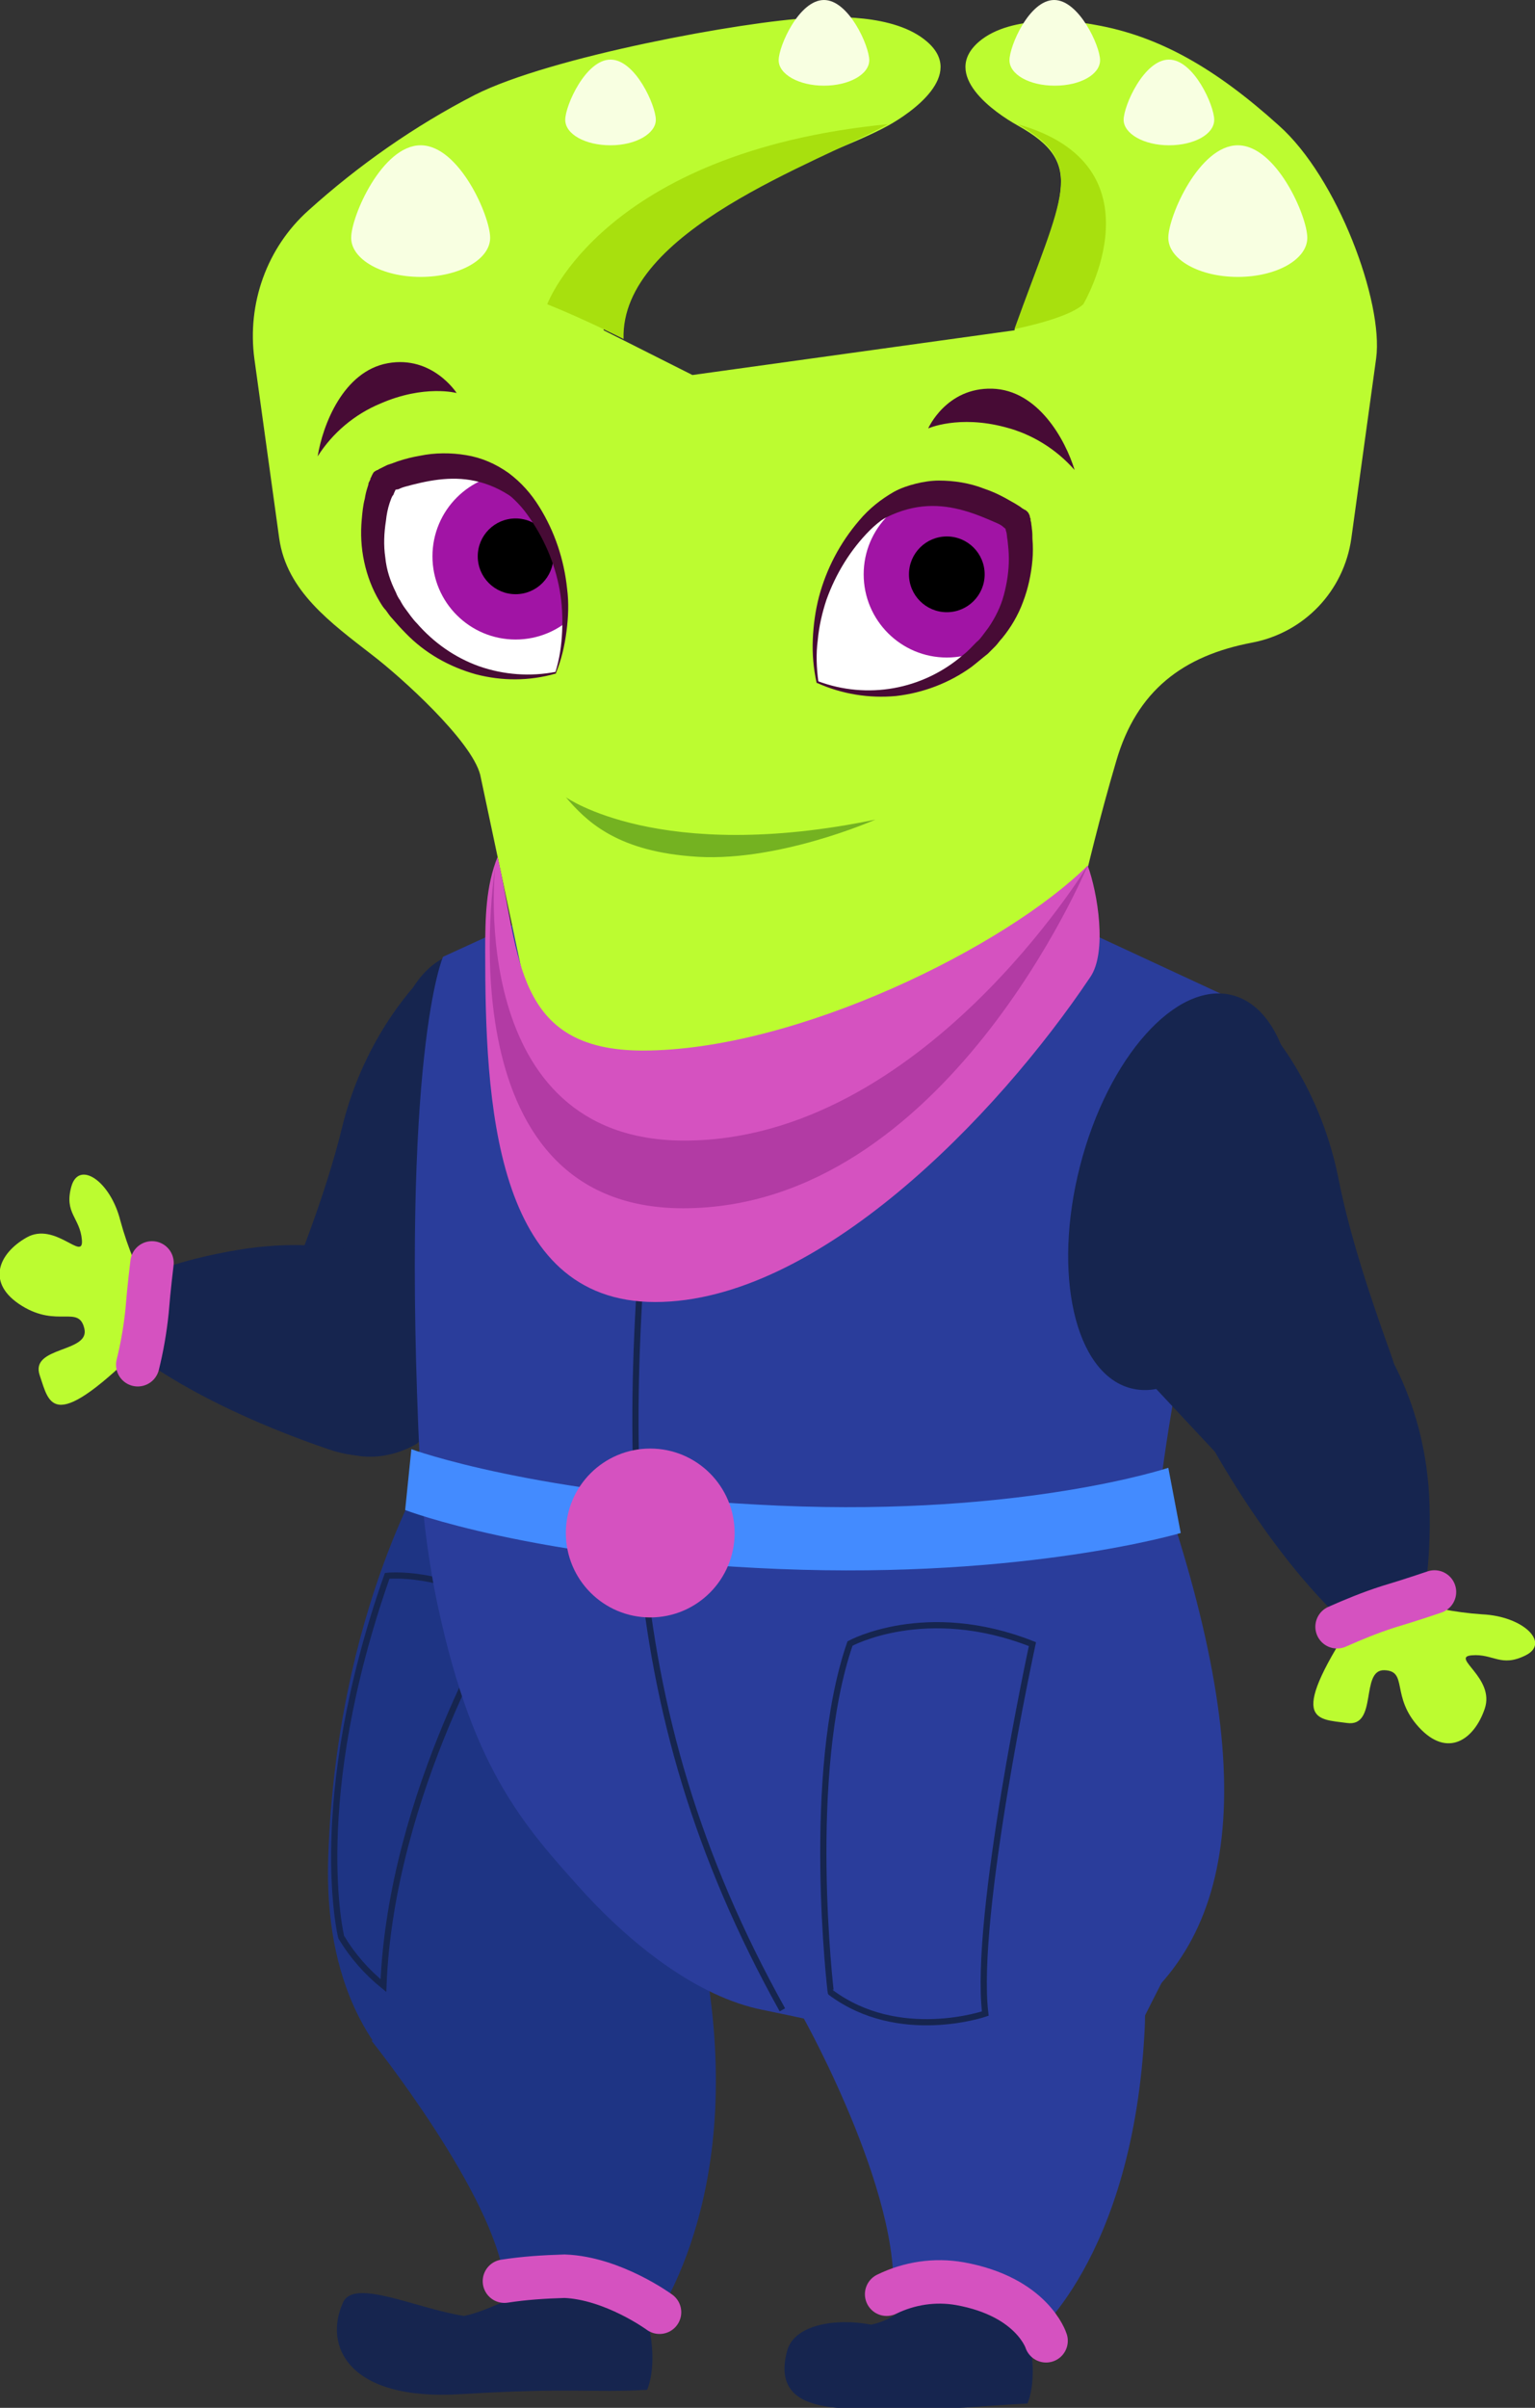 <svg xmlns="http://www.w3.org/2000/svg" xmlns:xlink="http://www.w3.org/1999/xlink" id="Layer_1" x="0" y="0" version="1.1" viewBox="0 0 247.4 387.8" style="enable-background:new 0 0 247.4 387.8" xml:space="preserve"><rect x="0" y="0" width="247.4" height="387.8" fill="#333333" stroke="none"/><style type="text/css">.st0{fill:#1e3484}.st1{fill:#16254f}.st2,.st3{fill:none;stroke-miterlimit:10}.st2{stroke:#d552c0;stroke-width:7;stroke-linecap:round}.st3{stroke:#16254f}.st4{fill:#bcfc30}.st5{fill:#2a3d9b}.st6{fill:#438bff}.st7{fill:#d552c0}.st8{fill:#f8ffe1}.st9{fill:#a8e00e}.st10{clip-path:url(#SVGID_2_)}.st11{fill:#fff}.st12{fill:#a114a5}.st13{fill:#470b35}.st14{clip-path:url(#SVGID_4_)}.st15{fill:#74b221}.st16{fill:#b23ba4}</style><g id="l-calf"><path d="M59.9,328.7c0,0,19.8,24.7,21.4,38.7c0,0,4.9,0,14.4,0c2.6,0,8.5,8.2,8.5,8.2s15.5-18.9,10-56 c-2.9-19.6-17.9-16-31.3-8.2C74.7,316.4,67,322.2,59.9,328.7z" class="st0"/><path d="M101.5,368.3c0,0-8.4,0.2-13.7,0.3c-3.4,0.1-8.6,3.5-13,4.4c-7.7-1.2-17.7-6.1-19.5-2.2 c-3.2,7,0.8,15.9,18.9,14.8s20.8-0.2,30.1-0.7c0,0,1.7-3.6,0.3-10.1C104.3,373.1,101.5,368.3,101.5,368.3z" class="st1"/><path d="M81.3,367.4c3.2-0.5,6.4-0.7,9.7-0.8c7.8,0.3,15.3,5.8,15.3,5.8" class="st2"/></g><g id="l-thigh"><path d="M69.5,235.2c0,0-15.3,24.1-16.6,64s29.8,49.9,48.2,42.7c1.5-0.6,6.1-7.7,6.8-9.2c2.7-5.9,7.2-14.7,13.4-26.7 C133.9,280.8,73.2,221.7,69.5,235.2z" class="st0"/><path d="M62.4,253.8c0,0,9-1,18.7,5.5c0,0-18.1,29.3-19.3,60.5c-2.7-2.2-5-4.8-6.8-7.8C55,312.1,49.6,290.2,62.4,253.8 z" class="st3"/></g><path id="l-arm" d="M88.2,211.7l-21,20.8c0,0-9,5.9-17-2c-6.4-6.3-7.4-14.4-4.9-20.4c2.4-5.8,7.2-17.7,9.8-28.4	c3.8-15.7,13.2-24.5,13.2-24.5s18.1-3.7,25.9,19.2C98.3,188.5,96.1,201.8,88.2,211.7z" class="st1"/><path id="l-forearm" d="M66.5,204.2c0,0-11.5-5.7-28.1-2.9c-10.3,1.7-15.7,4.4-15.7,4.4c0.7,1.8,1,3.6,1,5.5	c0.1,2.4-0.5,4.8-1.9,6.8c0,0,9.5,8,31.1,15.4S78.6,207.6,66.5,204.2z" class="st1"/><g id="l-hand"><path d="M24.6,209c-2.3-3.9-4-8-5.2-12.4c-1.6-6.4-6.7-9.8-7.9-5.5s1.4,5,1.7,8.6s-4.3-3-8.9-0.4s-6.6,7.4-0.8,11 s9.2-0.2,10.1,3.7s-8.8,2.8-7.2,7.5s2,9.8,17.2-5.5L24.6,209z" class="st4"/><path d="M24.5,203.4c0,0-0.5,4-0.8,7.8c-0.3,2.9-0.8,5.8-1.5,8.6" class="st2"/></g><g id="torso"><ellipse cx="79.8" cy="185.6" class="st1" rx="16.9" ry="32.7" transform="matrix(0.984 -0.18 0.18 0.984 -32.102 17.395)"/><path d="M178.2,326.8c-12.8,7.8-33,1.4-55.3-3.1c-10.5-2.1-20.9-10.4-28.5-18.6c-10.3-11.4-18.7-20.5-24.4-49.2 c-1.2-6.5-2-13-2.3-19.6c-3.2-66.6,3.7-82.2,3.7-82.2l19-8.7l80.4,2.6l30.4,14.1c0,0-11.8,57.4-14.1,76.8 C203.6,286.8,199.7,313.7,178.2,326.8z" class="st5"/><path d="M106.6,170c-6.9,60.1-8.2,104,19.5,153.7" class="st3"/><path d="M190.3,246.9c0,0-24.9,7.4-64.7,5.8s-60.3-9.5-60.3-9.5l1-9.8c0,0,20,7.4,59.3,9.1s62.7-6.1,62.7-6.1 L190.3,246.9z" class="st6"/><circle cx="104.8" cy="246.9" r="13.6" class="st7"/><ellipse cx="190.4" cy="191.8" class="st1" rx="32.7" ry="16.9" transform="matrix(0.25 -0.968 0.968 0.25 -42.812 328.297)"/></g><g id="r-calf"><path d="M129.5,325c0,0,17.3,30.9,14.1,47.3c0,0-1.2-3.4,11.7-2.8c13,0.6,10.6,7.4,10.6,7.4s16.8-12.8,18.6-50.3 c1-19.8-14.4-19.1-29.1-14.1C146.4,315.8,137.7,319.9,129.5,325z" class="st5"/><path d="M162.7,370.4l-13.7,0.4c-3.4,0.1-4.2,2.7-8.6,3.6c-5.7-1.1-12.3,0-13.5,4.1c-3.2,11.4,11,9.2,19.1,9.4 s10.3-0.3,19.6-0.8c0,0,1.7-3.6,0.3-10.1C165.5,375.1,162.7,370.4,162.7,370.4z" class="st1"/><path d="M142.9,369.5c3.7-1.8,7.8-2.4,11.8-1.7c11.7,2.1,13.9,9.2,13.9,9.2" class="st2"/></g><g id="r-thigh"><path d="M134.1,253.9c0,0-8,13.2-9,46.4c-1.2,39.8,29.9,49.9,48.2,42.7c1.5-0.6,6.1-7.7,6.8-9.2 c2.7-5.9,7.2-14.7,13.4-26.7C206.2,281.9,174.2,256.4,134.1,253.9z" class="st5"/><path d="M137,264.7c0,0,12.2-6.7,29.4,0.1c0,0-9.5,43.9-7.6,59.5c0,0-13.9,4.8-24.9-3.4 C133.9,321,129.7,285.8,137,264.7z" class="st3"/></g><path id="r-arm" d="M181.3,218.3l20.2,21.6c0,0,8.7,6.3,17.1-1.3c6.6-6,7.9-14,5.7-20.1c-2.1-5.9-6.5-18-8.6-28.8	c-3.2-15.9-12.1-25-12.1-25s-17.9-4.5-26.6,18.1C172.2,194.6,173.8,208,181.3,218.3z" class="st1"/><path id="r-forearm" d="M222,215.3c0,0,7.9,10.1,8.4,27c0.3,10.4-1.2,16.3-1.2,16.3c-1.8-0.3-3.7-0.3-5.6,0.1	c-2.4,0.4-4.6,1.5-6.2,3.2c0,0-9.7-7.7-21.2-27.4S216.3,204.2,222,215.3z" class="st1"/><g id="r-hand"><path d="M225.7,257.4c4.3,1.4,8.7,2.3,13.2,2.6c6.6,0.3,11,4.6,7,6.6s-5.2-0.3-8.7,0s3.8,3.6,2.1,8.6s-6,8-10.6,3 s-1.7-9.1-5.6-9.2s-1,9.2-6,8.5s-10,0,2-17.9L225.7,257.4z" class="st4"/><path d="M231.2,256.4c0,0-3.8,1.3-7.5,2.4c-2.8,0.9-5.5,2-8.2,3.2" class="st2"/></g><g id="head"><path d="M221.8,57.7l-4,29c-1.2,8.5-7.6,15.2-16,16.8c-11.1,2.1-18.6,7.7-21.9,19.1c-5.2,17.6-8.6,35.3-8.6,35.3 s-15.2,16-46.2,16s-39.3-9.5-39.3-9.5l-8.4-39.6c-1.4-5.5-12.7-15.7-17.4-19.3c-6.7-5.2-13.8-10.3-15-18.8l-4-28.9 c-1.2-8.9,2-17.9,8.7-23.9c8.1-7.3,17.1-13.6,26.8-18.6c12.2-6.2,43.6-11.9,54.1-12.4c3.1-0.2,13.5-0.8,18.8,3.8 c6.3,5.4-2.6,11.5-6.2,13.5c-11.3,6.3-46.3,15.5-45.9,33l14.3,7.2l51.9-7.2l0,0c7.8-21.7,11.8-26.7,0.5-33 c-3.6-2-12.5-8.1-6.2-13.5c5.3-4.5,15.7-3.3,18.7-2.7c10.3,1.8,19.4,7,29.6,16.2C215.6,28.6,223,48.7,221.8,57.7z" class="st4"/><path d="M79,38.3c0,3.5-5,6.3-11.2,6.3s-11.2-2.8-11.2-6.3s5-14.9,11.2-14.9S79,34.8,79,38.3z" class="st8"/><path d="M105.7,19.3c0,2.2-3.2,4.1-7.3,4.1s-7.3-1.8-7.3-4.1s3.3-9.7,7.3-9.7S105.7,17,105.7,19.3z" class="st8"/><path d="M140.1,9.7c0,2.3-3.3,4.1-7.3,4.1s-7.3-1.8-7.3-4.1s3.3-9.7,7.3-9.7S140.1,7.4,140.1,9.7z" class="st8"/><path d="M188.3,38.3c0,3.5,5,6.3,11.2,6.3s11.2-2.8,11.2-6.3s-5-14.9-11.2-14.9S188.3,34.8,188.3,38.3z" class="st8"/><path d="M181.1,19.3c0,2.2,3.2,4.1,7.3,4.1s7.3-1.8,7.3-4.1s-3.3-9.7-7.3-9.7S181.1,17,181.1,19.3z" class="st8"/><path d="M162.7,9.7c0,2.3,3.2,4.1,7.3,4.1s7.3-1.8,7.3-4.1S173.9,0,169.9,0S162.7,7.4,162.7,9.7z" class="st8"/><path d="M100.5,54.6c0,0-6.3-3.2-12.3-5.6c0,0,9-24.5,54.9-29C131.7,26.3,100,37.1,100.5,54.6z" class="st9"/><path d="M174.6,49c-2.5,2.3-10.6,3.9-11.1,4c7.8-21.7,11.8-26.7,0.5-33C187.8,26.7,174.6,49,174.6,49z" class="st9"/><g><defs><path id="SVGID_1_" d="M61.8,77.5c0,0,15.1-8.8,24.1,4.4c5.3,7.7,6.7,17.4,3.7,26.3c0,0-14.9,4.5-25.7-9.9 C56.8,88.7,61.8,77.5,61.8,77.5z"/></defs><clipPath id="SVGID_2_"><use xlink:href="#SVGID_1_" style="overflow:visible"/></clipPath><g class="st10"><rect width="36.5" height="37.1" x="57.6" y="72.9" class="st11" transform="matrix(0.155 -0.988 0.988 0.155 -26.202 152.184)"/><circle cx="83.1" cy="89.6" r="13.4" class="st12"/><circle cx="83.1" cy="89.6" r="6.1"/><path d="M92,108c0,0,1.1-19.1-7.6-26.5c-8.6-7.3-16.4-3.7-23.2-2c-7.1,1.8,12.4-11.9,12.4-11.9l25.5,12.9L92,108z" class="st13"/></g></g><g><defs><path id="SVGID_3_" d="M164,83.9c0,0-13.5-11.1-24.5,0.7c-6.4,6.8-9.3,16.2-7.7,25.3c0,0,14,6.8,26.9-5.8 C167.3,95.7,164,83.9,164,83.9z"/></defs><clipPath id="SVGID_4_"><use xlink:href="#SVGID_3_" style="overflow:visible"/></clipPath><g class="st14"><rect width="37.1" height="36.5" x="129.5" y="77.2" class="st11"/><circle cx="152.6" cy="92.5" r="13.4" class="st12"/><circle cx="152.6" cy="92.5" r="6.1"/><path d="M129.5,109.3c0,0,1.9-19,11.6-25c9.6-5.9,16.8-1.1,23.3,1.6c6.7,2.8-10.4-13.7-10.4-13.7L126.8,81 L129.5,109.3z" class="st13"/></g></g><path d="M162.2,85c0.1,0.2,0.3,0.3,0.4,0.5l0,0h-0.1l-0.1-0.1l-0.3-0.2l-0.6-0.5c-0.4-0.3-0.9-0.6-1.3-0.9 c-0.9-0.5-1.8-1-2.8-1.5c-1.9-0.9-3.9-1.4-6-1.5c-2.1-0.1-4.1,0.2-6,1c-1.9,0.9-3.7,2.1-5.2,3.6c-3.1,3.1-5.5,7-7,11.2 c-0.7,2.1-1.2,4.3-1.4,6.5c-0.3,2.2-0.2,4.5,0.1,6.7l0,0l-0.1-0.1c8,3,16.9,1.4,23.4-4.2c0.8-0.6,1.5-1.4,2.2-2.1 c0.4-0.3,0.7-0.7,1-1.1c0.3-0.4,0.6-0.8,0.9-1.2c1.1-1.6,2-3.4,2.5-5.3c0.5-1.9,0.8-3.8,0.8-5.8c0-1-0.1-2-0.2-2.9 c-0.1-0.5-0.1-1-0.2-1.4c-0.1-0.2-0.1-0.5-0.2-0.7l-0.1-0.3v-0.2l0,0c0,0,0,0.1,0.1,0.2C162.1,84.9,162.1,85,162.2,85z M165.8,82.7 c0.1,0.2,0.2,0.4,0.2,0.6c0,0.1,0.1,0.2,0.1,0.2v0.1v0.2l0.1,0.4c0,0.3,0.1,0.6,0.1,0.9c0.1,0.6,0.1,1.2,0.1,1.7 c0.1,1.1,0.1,2.3,0,3.4c-0.2,2.3-0.7,4.6-1.5,6.7c-0.8,2.2-2,4.2-3.4,5.9c-0.4,0.4-0.7,0.9-1.1,1.3c-0.4,0.4-0.8,0.8-1.2,1.2 c-0.9,0.7-1.7,1.4-2.6,2.1c-3.6,2.6-7.8,4.2-12.2,4.7c-4.3,0.4-8.7-0.3-12.7-2.1h-0.1v-0.1l0,0c-0.5-2.3-0.7-4.6-0.6-6.9 c0.1-2.3,0.4-4.6,1-6.9c1.2-4.5,3.4-8.7,6.5-12.3c1.6-1.9,3.5-3.4,5.6-4.6c1.1-0.6,2.3-1,3.5-1.3c1.2-0.3,2.5-0.5,3.7-0.5 c2.5,0,5,0.4,7.3,1.3c1.2,0.4,2.3,0.9,3.4,1.5c0.5,0.3,1.1,0.6,1.6,0.9l0.8,0.5l0.4,0.3l0.2,0.1l0.1,0.1h0.1 C165.5,82.3,165.7,82.5,165.8,82.7L165.8,82.7z" class="st13"/><path d="M60.2,76.1c0.2-0.2,0.4-0.3,0.6-0.4h0.1l0.1-0.1l0.2-0.1l0.4-0.2l0.8-0.4c0.6-0.2,1.2-0.4,1.7-0.6 c1.2-0.4,2.4-0.7,3.6-0.9c2.4-0.5,5-0.5,7.4-0.1c2.5,0.4,4.8,1.4,6.9,2.9c2,1.5,3.6,3.3,4.9,5.4c2.5,4,4,8.5,4.5,13.2 c0.3,2.3,0.2,4.6-0.1,6.9c-0.3,2.3-0.8,4.5-1.7,6.7l0,0v0.1h-0.1c-4.2,1.2-8.6,1.2-12.8,0.1c-4.3-1.2-8.2-3.4-11.3-6.6 c-0.8-0.8-1.5-1.6-2.2-2.4c-0.4-0.4-0.7-0.9-1-1.3c-0.4-0.4-0.7-0.9-1-1.4c-1.2-2-2-4.1-2.5-6.4c-0.5-2.3-0.6-4.6-0.4-6.8 c0.1-1.1,0.2-2.3,0.5-3.4c0.1-0.6,0.2-1.1,0.4-1.7c0.1-0.3,0.2-0.6,0.2-0.8l0.2-0.4l0.1-0.2v-0.1c0-0.1,0.1-0.2,0.1-0.2 C60,76.4,60.1,76.3,60.2,76.1z M63.5,78.9c0.1-0.1,0.2-0.2,0.3-0.3c0,0,0.1-0.2,0.1-0.1l0,0l-0.1,0.2l-0.1,0.3 c-0.1,0.2-0.2,0.4-0.3,0.7C63.1,80,63,80.5,62.8,81c-0.3,0.9-0.5,1.9-0.6,2.9c-0.3,1.9-0.4,3.9-0.1,5.9c0.2,2,0.8,3.8,1.7,5.6 c0.2,0.5,0.4,0.9,0.7,1.3c0.2,0.4,0.5,0.9,0.8,1.3c0.6,0.8,1.2,1.7,1.9,2.4c2.7,3.1,6.1,5.5,10,6.9c4,1.4,8.3,1.7,12.4,0.9 l-0.1,0.1l0,0c0.7-2.2,1-4.4,1.1-6.6c0.1-2.2,0-4.5-0.4-6.7c-0.8-4.4-2.6-8.5-5.2-12.1c-1.2-1.7-2.8-3.2-4.5-4.4 c-1.7-1.1-3.7-1.8-5.8-1.9c-2.1-0.2-4.1,0-6.1,0.6c-1,0.3-2,0.6-3,1c-0.5,0.2-1,0.4-1.4,0.6L63.5,78.9l-0.3,0.2L63,79.2h-0.1l0,0 C63.1,79.1,63.3,79,63.5,78.9z" class="st13"/><path d="M51.2,73.5c2.4-3.8,6-6.8,10.1-8.5c7.1-3.1,12.3-1.7,12.3-1.7s-3.9-6.1-11.1-4.8S52,68.5,51.2,73.5z" class="st13"/><path d="M173.2,75.7c-3-3.4-6.9-5.8-11.2-6.9c-7.5-2-12.4,0.2-12.4,0.2s2.9-6.6,10.3-6.4S171.7,70.8,173.2,75.7z" class="st13"/><path d="M91.2,128.4c0,0,15.1,10.8,49.9,3.6c0,0-16.3,7.2-29.9,5.9C99,136.9,94.3,132,91.2,128.4z" class="st15"/></g><g id="scarf"><path d="M175.7,157.4c-15.1,22.5-44,52.3-70.1,52.3s-27.4-32.6-27.4-56.5c0-5.4,0.1-10.5,2-15.2 c3.6,15.8,2.7,31.2,23.4,31.2c24.8,0,58.6-16.8,71.7-29.8C176.9,143.7,178.5,153.4,175.7,157.4z" class="st7"/><path d="M79.8,139.8c0,0-4.8,43.9,30.5,43.9c38.2,0,65-44.3,65-44.3s-22.9,55.2-65.2,55.2 C70.9,194.6,79.8,139.8,79.8,139.8z" class="st16"/></g></svg>
